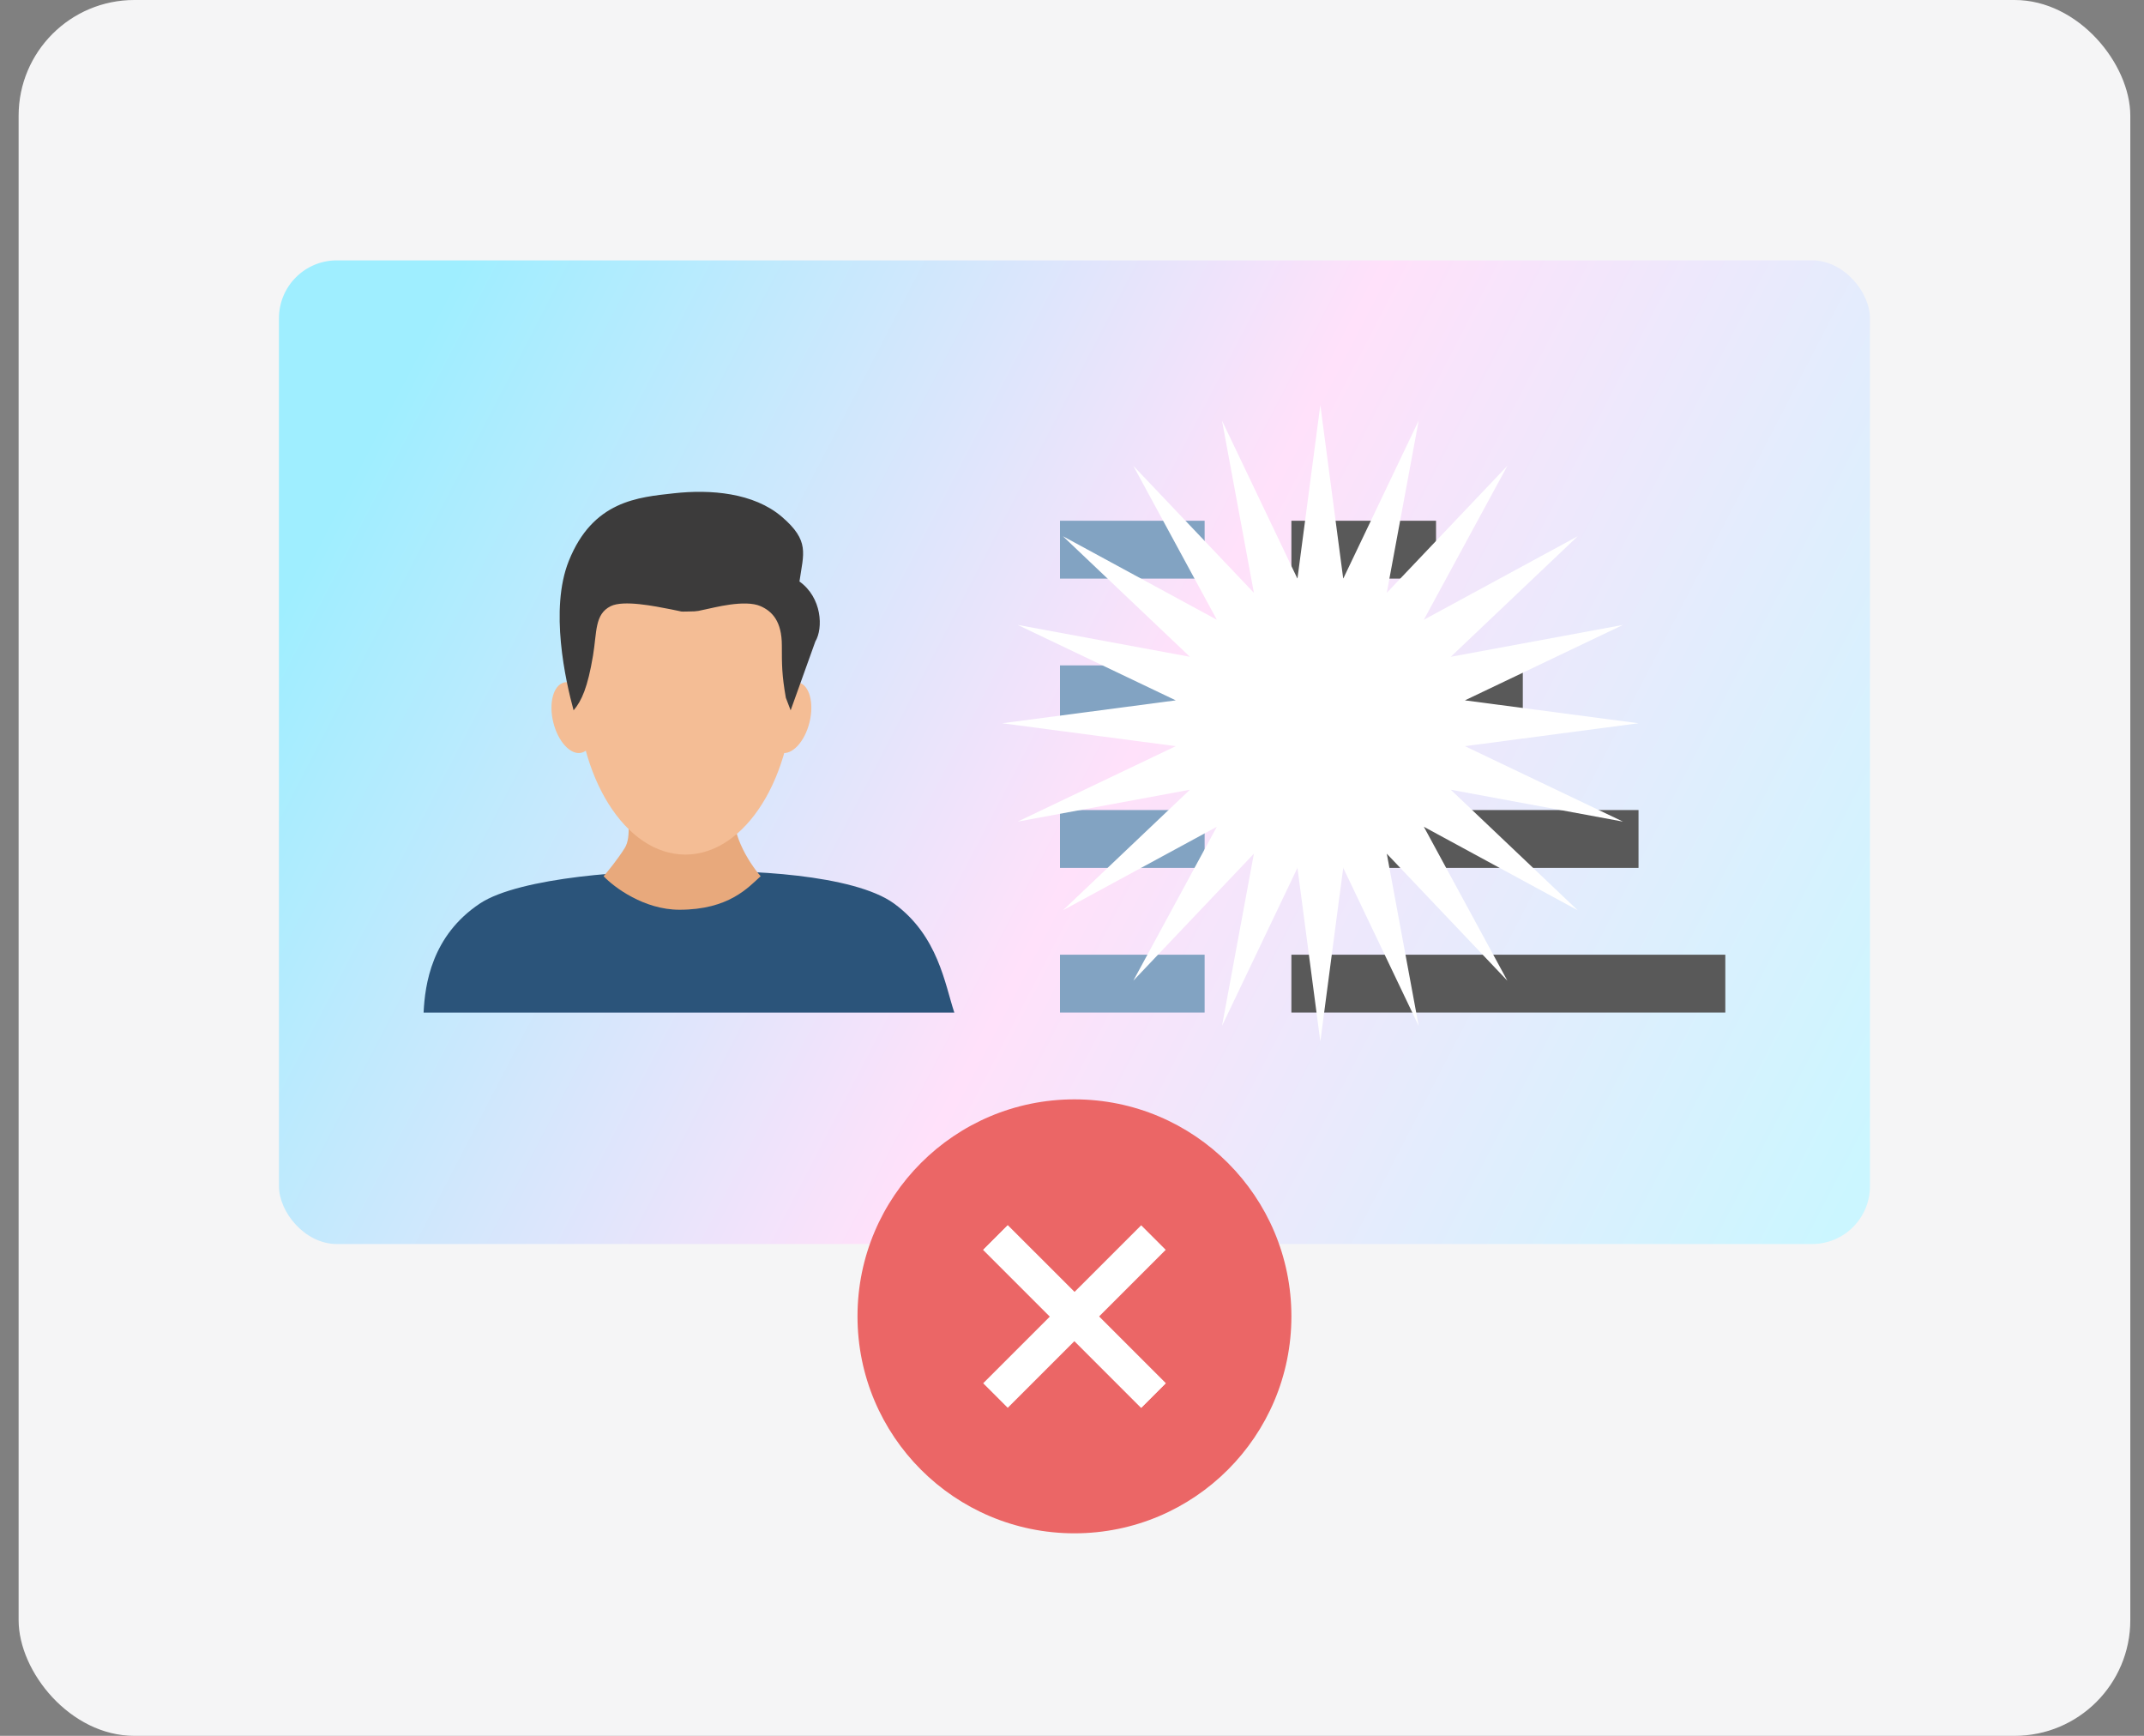 <svg width="105" height="85" viewBox="0 0 105 85" fill="none" xmlns="http://www.w3.org/2000/svg">
<rect x="0" y="0" width="105" height="85" fill="#808080" stroke="none"/>
<g clip-path="url(#clip0_1889_7746)">
<rect x="0.912" width="103.417" height="85" rx="5.667" fill="white"/>
<rect x="0.912" width="103.417" height="85" rx="5.667" fill="#00142A" fill-opacity="0.04"/>
<rect x="13.662" y="12.75" width="77.917" height="48.167" rx="2.833" fill="url(#paint0_linear_1889_7746)"/>
<path d="M23.502 44.243C21.139 45.819 20.811 48.206 20.745 49.584H46.737C46.277 48.206 45.949 45.819 43.783 44.243C41.814 42.811 36.498 42.561 33.741 42.692C31.116 42.561 25.437 42.953 23.502 44.243Z" fill="#2B547A"/>
<path d="M30.597 41.524C30.943 40.971 30.741 39.853 30.597 39.363C31.404 39.153 32.521 38.908 33.535 38.775C35.021 38.58 36.288 38.624 36.042 39.363C35.627 40.608 36.675 42.244 37.252 42.907C36.647 43.454 35.696 44.548 33.276 44.548C31.548 44.548 30.079 43.454 29.56 42.907C29.762 42.676 30.252 42.077 30.597 41.524Z" fill="#E8A97C"/>
<ellipse cx="33.564" cy="33.38" rx="5.316" ry="8.467" fill="#F4BD95"/>
<ellipse cx="28.054" cy="35.139" rx="0.985" ry="1.772" transform="rotate(-13.921 28.054 35.139)" fill="#F4BD95"/>
<ellipse rx="0.985" ry="1.772" transform="matrix(-0.971 -0.241 -0.241 0.971 38.687 35.139)" fill="#F4BD95"/>
<path d="M29.042 32.104C28.782 33.66 28.485 34.324 28.091 34.783C27.697 33.339 26.909 29.835 27.854 27.473C29.035 24.519 31.245 24.35 33.017 24.154C34.789 23.957 36.911 24.125 38.29 25.306C39.668 26.488 39.35 27.096 39.153 28.474C40.255 29.262 40.324 30.756 39.93 31.413L38.721 34.783L38.486 34.167C38.29 33.055 38.29 32.553 38.29 31.608C38.29 30.426 37.82 29.937 37.251 29.684C36.474 29.339 34.918 29.771 34.572 29.835C34.227 29.9 34.227 29.944 33.708 29.944C33.19 29.944 33.622 29.986 32.844 29.835C32.066 29.684 30.536 29.369 29.906 29.684C29.118 30.078 29.236 30.939 29.042 32.104Z" fill="#3C3B3B"/>
<rect x="51.912" y="25.5" width="7.083" height="2.833" fill="#82A3C2"/>
<rect x="63.245" y="25.5" width="7.083" height="2.833" fill="#595959"/>
<rect x="51.912" y="32.583" width="7.083" height="2.833" fill="#82A3C2"/>
<rect x="63.245" y="32.583" width="11.333" height="2.833" fill="#595959"/>
<rect x="51.912" y="39.666" width="7.083" height="2.833" fill="#82A3C2"/>
<rect x="63.245" y="39.666" width="17" height="2.833" fill="#595959"/>
<rect x="51.912" y="46.75" width="7.083" height="2.833" fill="#82A3C2"/>
<rect x="63.245" y="46.75" width="21.25" height="2.833" fill="#595959"/>
<path d="M64.662 19.833L65.783 28.336L69.478 20.596L67.916 29.029L73.822 22.809L69.731 30.348L77.269 26.257L71.049 32.162L79.483 30.601L71.742 34.295L80.245 35.416L71.742 36.538L79.483 40.232L71.049 38.671L77.269 44.576L69.731 40.485L73.822 48.023L67.916 41.803L69.478 50.237L65.783 42.496L64.662 51L63.541 42.496L59.846 50.237L61.408 41.803L55.502 48.023L59.593 40.485L52.055 44.576L58.275 38.671L49.841 40.232L57.582 36.538L49.079 35.416L57.582 34.295L49.841 30.601L58.275 32.162L52.055 26.257L59.593 30.348L55.502 22.809L61.408 29.029L59.846 20.596L63.541 28.336L64.662 19.833Z" fill="white"/>
</g>
<circle cx="52.62" cy="64.458" r="10.625" fill="#EB6666"/>
<path d="M48.752 60.6L56.489 68.336" stroke="white" stroke-width="1.7"/>
<path d="M48.752 60.6L56.489 68.336" stroke="white" stroke-width="1.7"/>
<path d="M56.489 60.6L48.752 68.336" stroke="white" stroke-width="1.7"/>
<defs>
<linearGradient id="paint0_linear_1889_7746" x1="13.662" y1="19.833" x2="90.162" y2="59.5" gradientUnits="userSpaceOnUse">
<stop offset="0.055" stop-color="#9FEEFF"/>
<stop offset="0.521" stop-color="#FFE1FA"/>
<stop offset="1" stop-color="#CBF6FF"/>
</linearGradient>
<clipPath id="clip0_1889_7746">
<rect width="103.417" height="85" fill="white" transform="translate(0.912)"/>
</clipPath>
</defs>
</svg>
